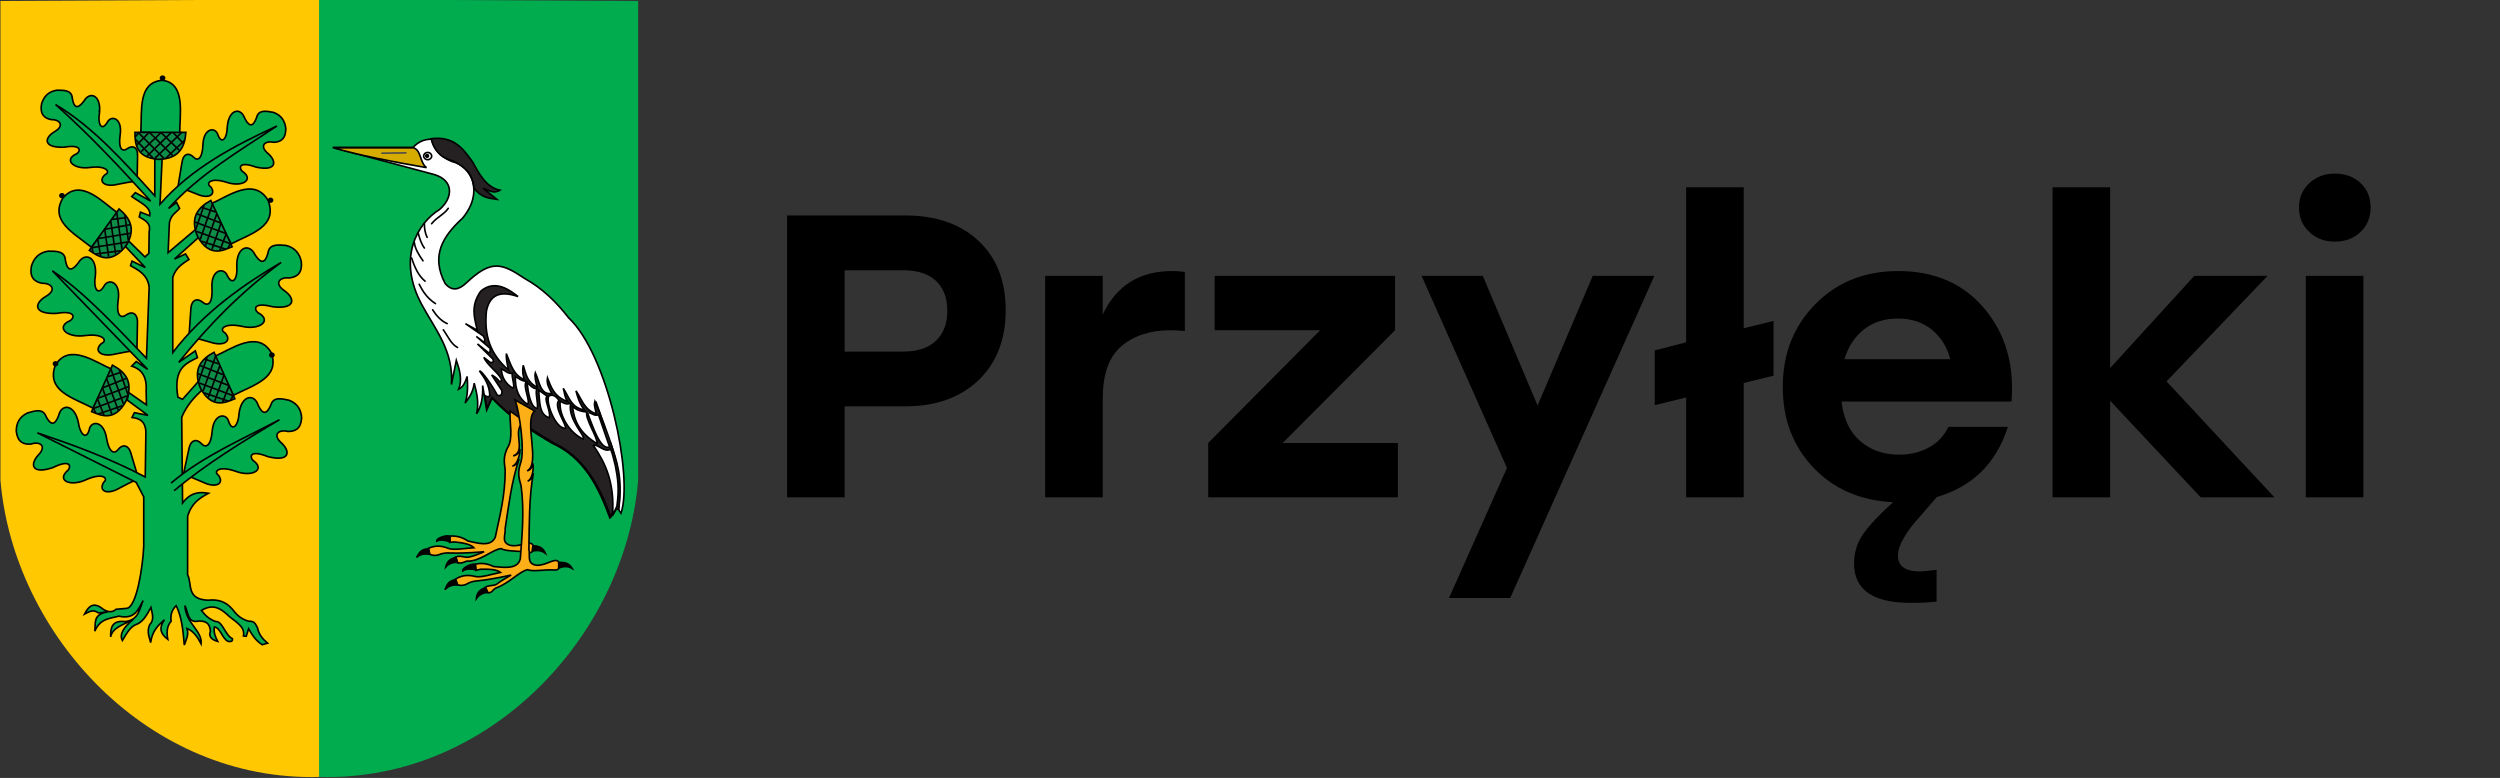 <?xml version="1.0" encoding="utf-8"?>
<!-- Generator: Adobe Illustrator 27.0.0, SVG Export Plug-In . SVG Version: 6.00 Build 0)  -->
<svg version="1.1" id="Warstwa_1" xmlns="http://www.w3.org/2000/svg" xmlns:xlink="http://www.w3.org/1999/xlink" x="0px" y="0px"
	 viewBox="0 0 1512 470.5" style="enable-background:new 0 0 1512 470.5;" xml:space="preserve">
<rect x="0" y="0" width="1512" height="470.5" fill="#333333" stroke="none"/>
<style type="text/css">
	.st0{fill:#172815;}
	.st1{fill:none;stroke:#000000;stroke-width:4;stroke-miterlimit:10;}
	.st2{fill-rule:evenodd;clip-rule:evenodd;fill:#FFC800;}
	.st3{fill-rule:evenodd;clip-rule:evenodd;fill:#00AB4E;stroke:#000000;}
	.st4{fill-rule:evenodd;clip-rule:evenodd;fill:#00AC4E;stroke:#000000;}
	.st5{fill-rule:evenodd;clip-rule:evenodd;fill:#0E8D49;stroke:#000000;}
	.st6{stroke:#000000;stroke-linecap:round;}
	.st7{fill:none;stroke:#000000;}
	.st8{fill-rule:evenodd;clip-rule:evenodd;fill:#00AC4E;}
	.st9{fill-rule:evenodd;clip-rule:evenodd;fill:#FFFFFF;stroke:#000000;}
	.st10{fill-rule:evenodd;clip-rule:evenodd;fill:#252122;stroke:#000000;}
	.st11{fill:none;stroke:#000000;stroke-linecap:round;}
	.st12{fill-rule:evenodd;clip-rule:evenodd;fill:#D6AC00;stroke:#000000;}
	.st13{fill:none;stroke:#504E4B;stroke-linecap:round;}
	.st14{fill:#FEFFFF;stroke:#000000;stroke-linecap:round;}
	.st15{fill-rule:evenodd;clip-rule:evenodd;fill:#FDAF17;stroke:#010000;}
	.st16{fill-rule:evenodd;clip-rule:evenodd;stroke:#000000;}
	.st17{fill-rule:evenodd;clip-rule:evenodd;fill:#FDAF17;stroke:#010000;stroke-miterlimit:4;}
	.st18{fill-rule:evenodd;clip-rule:evenodd;stroke:#000000;stroke-miterlimit:4;}
	.st19{fill:#FFFFFF;}
	.st20{display:none;fill:none;stroke:#FFFFFF;}
</style>
<g>
	<g id="g3342_00000000922233971503972420000016660936595855162528_" transform="translate(-752.369,0)">
		<g id="g3141_00000072274625005203306520000017227299815942351780_">
			<path id="path1334_00000052792188389831743520000004498656498479527576_" class="st2" d="M945.6-0.38L752.65,0.59v289.92
				c7.99,93.97,89.97,182.35,192.96,179.38V-0.38z"/>
			<path id="path2482_00000119801215868586339060000008744798514962667680_" class="st3" d="M835.28,109.58l0.28-15
				c0.29-6.06-3.31-6.77-6.11-4.72c-3.11,2.28-5.59,0.24-4.44-8.06c1.63-10.57-5.52-12.39-7.78-7.78c-3.48,5.78-5.89,0.86-4.72-5.56
				c1.21-10.85-5.72-13.68-9.45-7.22c-3.8,4.98-6,3.98-6.94-1.67c-0.25-5.05-4.86-5.01-9.45-5c-5.03,0.81-7.84,3.83-9.17,8.33
				c-1.1,6.05,1.5,8.57,5.83,9.45c5.15-0.19,8.55,3.71,1.67,7.5c-6.03,3.8-6.4,9.65,6.11,9.17c12.14-2.07,9.75,3.5,6.67,4.44
				c-6.76,3.6-0.42,9.33,9.45,7.78c9.77-1.19,12.17,2.99,8.61,4.44c-4.44,4.06-0.11,7.72,7.5,5.83
				C827.41,110.69,831.46,109.9,835.28,109.58z"/>
			<path id="path2486_00000118369863809766674770000016136765846900532127_" class="st3" d="M835.18,211.99l0.31-16.39
				c0.32-6.62-3.66-7.4-6.75-5.16c-3.43,2.49-6.18,0.26-4.91-8.8c1.79-11.55-6.09-13.53-8.59-8.5c-3.85,6.32-6.51,0.94-5.22-6.07
				c1.33-11.86-6.32-14.95-10.43-7.89c-4.2,5.44-6.62,4.35-7.67-1.82c-0.27-5.52-5.37-5.47-10.43-5.46
				c-5.55,0.88-8.66,4.18-10.12,9.11c-1.21,6.61,1.66,9.36,6.44,10.32c5.69-0.21,9.45,4.05,1.84,8.2
				c-6.65,4.15-7.07,10.54,6.75,10.02c13.41-2.27,10.77,3.83,7.36,4.86c-7.47,3.94-0.46,10.2,10.43,8.5
				c10.79-1.3,13.44,3.26,9.51,4.86c-4.9,4.43-0.13,8.44,8.28,6.37C826.49,213.2,830.96,212.34,835.18,211.99z"/>
			<path id="path2488_00000007400070247441769350000007274007443502041271_" class="st3" d="M836.16,289.62l-4.48-15.04
				c-1.63-6.13-5.54-5.73-7.75-2.82c-2.46,3.23-5.65,1.96-7.11-6.66c-1.7-11.04-9.58-10.64-10.43-5.35
				c-1.72,6.84-5.76,2.68-6.6-4.08c-2.22-11.19-10.21-11.87-11.96-4.28c-2.3,6.14-4.87,5.82-7.63,0.48
				c-1.86-4.96-6.57-3.49-11.25-2.07c-4.89,2.36-6.8,6.24-6.73,11.14c0.8,6.37,4.26,8.08,8.97,7.61c5.21-1.79,9.93,1.05,4.09,6.96
				c-4.96,5.65-3.48,11.6,9.17,7.25c11.77-5.82,11.09,0.48,8.23,2.37c-5.77,5.68,2.54,9.43,12.14,4.84
				c9.62-4.21,13.4-0.78,10.22,1.77c-3.25,5.41,2.34,7.73,9.53,3.5C828.46,293.15,832.35,291.12,836.16,289.62z"/>
			<path id="path2490_00000084490492522599863410000009325457773780518334_" class="st3" d="M859.96,113.26l2.44-14.8
				c0.81-6.01,4.48-6.06,6.86-3.54c2.65,2.8,5.46,1.24,5.83-7.12c0.31-10.69,7.67-11.19,9.06-6.24c2.38,6.32,5.64,1.91,5.65-4.61
				c0.78-10.89,8.1-12.42,10.59-5.4c2.84,5.59,5.18,5,7.13-0.38c1.16-4.92,5.69-4.05,10.19-3.21c4.8,1.7,7.02,5.18,7.51,9.85
				c-0.01,6.15-3.03,8.16-7.44,8.24c-5.03-1.12-9.08,2.1-2.99,7.08c5.24,4.82,4.55,10.65-7.67,7.91
				c-11.57-4.23-10.22,1.68-7.36,3.17c6,4.77-1.27,9.25-10.69,5.94c-9.4-2.94-12.51,0.74-9.27,2.82c3.63,4.79-1.28,7.61-8.43,4.38
				C867.5,115.78,863.66,114.27,859.96,113.26z"/>
			<path id="path2492_00000139992570263303650830000005683752786090019509_" class="st3" d="M866.66,203.71l1.1-16.36
				c0.25-6.62,4.28-7.06,7.17-4.56c3.21,2.77,6.13,0.79,5.64-8.35c-0.8-11.66,7.23-12.96,9.29-7.73c3.29,6.62,6.4,1.49,5.72-5.6
				c-0.31-11.93,7.58-14.35,11.07-6.97c3.72,5.78,6.23,4.9,7.8-1.16c0.74-5.47,5.82-4.99,10.86-4.55c5.46,1.35,8.27,4.91,9.31,9.94
				c0.64,6.69-2.45,9.19-7.3,9.73c-5.65-0.7-9.76,3.23-2.53,8.01c6.27,4.7,6.14,11.11-7.58,9.4c-13.17-3.4-11.06,2.89-7.75,4.21
				c7.1,4.56-0.41,10.2-11.12,7.58c-10.64-2.22-13.67,2.1-9.89,4.03c4.5,4.83-0.6,8.42-8.8,5.64
				C875.22,205.66,870.83,204.43,866.66,203.71z"/>
			<path id="path2221_00000176747216126713558000000005296049475077245851_" class="st4" d="M846,95.2l-0.03,23.21
				c-18.41-20.31-36.89-41.31-60.01-55.19c20.91,18.59,39.29,38.44,57.51,58.38l-9.25-5.1l-2.18,2.36
				c4.71,3.52,11.89,6.22,10.91,11.63l-5.64-2.18l-0.73,2.91c3.4,1.97,7.24,3.62,6,8.91l-0.18,13.09l-2.36,2.18l-9.82-9.63
				l-2.18,3.09l12.18,12.91l-8-3.82l-0.91,2.73c5.02,2.83,10.25,5.42,11.27,12.91l-1.64,43.08c-17.35-17.81-36.31-38.96-56.9-52.9
				l57.63,59.63l-6.91-4.73l-2.73,2.73c5.54,1.81,9.33,5.77,8.73,15.09l0.18,8.36l-10.73-7.45l-0.91,4.54l12.54,9.27l-8.18-1.64
				l-1.45,2.91c4.99,0.55,8.81,2.7,8.36,10.73l-0.36,25.27c-21.75-11.46-43.51-19.32-65.26-26.72l59.81,30l4.54,8.73v29.81
				c-0.54,12.73-4.36,37.24-10.36,37.63l-6.36,0.55c-2.34,2.09-4.99,1.79-7.82,0c-5.79-4.85-8.84-1.84-11.27,2.91
				c2.64-1.39,5.25-3.09,8.36-0.73l5.64-0.55c-9.36,1.39-7.05,7.08-7.82,11.63c3.45-7.92,9.27-7.56,14.54-9.09
				c9.92,2.2,11.78-4.21,14.72-9.45c-2.3,5.13-2.54,11.68-10.73,12.73c-8.53-0.92-8.94,4.02-8.91,9.27
				c0.96-5.66,8.17-7.58,13.63-10.54c-5.76,4.69-8.53,9-6.54,12.73c2.51-4.11,4.72-8.68,9.09-10c4.07-1.99,5.96-6.16,8.18-10
				c0.82,3.72,2.18,7.57-0.73,10.36c-1.97,4.35-0.18,7.45,0.55,10.91c0.92-7.09,4.59-10.52,8.36-13.82c-4.03,5.7-1.65,8.99,2,11.82
				c-0.69-4.02-0.68-7.85,2-10.91c-0.56-4.21,0.75-7.18,3.09-9.45c3.57,7.29,4.16,15.58,4.91,23.81c1.01-3.15,2.88-5.95,1.64-10
				c4.04,1.6,6.42,5.28,8.54,9.27c0.7-8.14-9.22-12.12-9.82-23.09c2.08,3.99,1.6,11.02,8.54,9.27c5.59-0.03,6.58,2.86,6.91,6.18
				c-1.27,3.42,0.8,5.17,4.36,6.18c-1.4-2.7-2.54-5.55-2-8.73c3.55,0.25,4.96,7.42,8.36,8.73c1.6,0.21,2.86,0.07,2.55-1.64
				c-4.37-2.05-5.98-10.66-10-10.36c-4.08-1.36-6.57-3.92-8.73-6.73c6.92-4.15,11.21-1.29,15.27,2.18
				c4.02,4.16,11.38,6.93,10.18,13.27l1.64,0.18l1.45-4.54c1.97,3.36,3.86,6.74,8.18,9.63l3.27-0.91c-3.1-2.59-5.32-5.53-6-9.09
				c-1.09-2-1.6-4.49-5.45-4.18c-5.13-1.5-7.54-4.35-9.82-7.27c-3.88-4.65-8.91-6.13-14.72-5.45c-13.33-0.55-9.46-9.69-12.36-15.45
				l0.04-35.35c2.43-8.16,7.48-11.09,12.6-13.88c-5.5-0.99-10.86-0.57-15.68,5.91l-0.51-51.93c3.33-7.75,7.93-12.32,12.6-16.71
				l-2.31-5.14l-9.77,11.05l-2.83-1.29c-2.89-17.54,4.74-20.34,11.83-23.91l-1.29-4.11l-10.03,6.94
				c17.61-21.96,37.51-42.56,61.96-60.42c-21.94,12.85-46.85,30.04-65.56,54.5v-45.5c1.86-5.92,5.92-8.18,9.77-10.8l-2.06-3.34
				l-6.68,3.09l15.17-13.63l-2.31-4.37l-16.71,14.14l0.77-18c0.97-5.08,3.97-6.11,6.17-8.74l-1.8-3.6l-4.88,3.6
				c18.46-20.5,42.54-34.58,65.56-49.88c-26.36,12.21-51.78,25.63-70.7,47.3l1.29-28.28L846,95.2z"/>
			<path id="path2494_00000058583728341857741460000005225277281787518896_" class="st3" d="M863.29,287.01l3.3-15.35
				c1.15-6.24,5.08-6.14,7.51-3.42c2.7,3.03,5.78,1.52,6.57-7.19c0.83-11.14,8.72-11.36,9.98-6.15c2.25,6.69,5.95,2.22,6.26-4.58
				c1.34-11.33,9.25-12.63,11.59-5.2c2.78,5.94,5.31,5.42,7.65-0.11c1.47-5.09,6.27-3.99,11.06-2.94c5.06,1.97,7.27,5.69,7.58,10.58
				c-0.3,6.41-3.62,8.39-8.35,8.29c-5.33-1.37-9.82,1.83-3.53,7.26c5.38,5.24,4.38,11.29-8.57,7.95
				c-12.18-4.88-11.02,1.34-8.02,3.01c6.2,5.21-1.79,9.6-11.72,5.77c-9.92-3.44-13.42,0.27-10.05,2.56
				c3.66,5.14-1.73,7.89-9.23,4.23C871.25,289.93,867.21,288.21,863.29,287.01z"/>
			<path id="path2225_00000062895593215329301270000008387235004557405321_" class="st4" d="M855.85,292.15
				c19.32-16.32,43.05-26.45,65.56-38.31c-22.54,13.28-44.6,26.94-63.76,42.93"/>
			<path id="path2293_00000139991257744507697680000010204533150713123472_" class="st3" d="M837.55,80.01l23.52,0.74
				c-0.15-10.89,4.03-30.58-10.65-32.19C835.91,50,838.25,66.01,837.55,80.01z"/>
			<path id="path2227_00000040534167592169025460000010704837289123726765_" class="st5" d="M833.99,80.04h30.8
				c-0.62,8.6-3.78,16.03-16.57,16.37C833.59,95.25,834.21,85.71,833.99,80.04z"/>
			<path id="path2229_00000107558956612078871770000000756515805793238681_" class="st5" d="M857.2,80.26l5.98,6.48"/>
			<path id="path2231_00000168086047345145204660000017552718823544917649_" class="st5" d="M849.91,80.31l11.03,10.7"/>
			<path id="path2233_00000016033528624865197200000008493106135445836714_" class="st5" d="M842.57,79.84l14.41,14.41"/>
			<path id="path2235_00000026867748174728676560000012941071552268743336_" class="st5" d="M835.97,80.11l15.56,15.72"/>
			<path id="path2239_00000168826622488006862940000004593325962834979244_" class="st5" d="M834.18,84.13l10.72,11.5"/>
			<path id="path2241_00000132782003683833620850000010901626615663581584_" class="st5" d="M862.52,79.85l-16.48,15.88"/>
			<path id="path2243_00000170978758344502490110000007351979121916970140_" class="st5" d="M856.01,80.09l-14.72,14.32"/>
			<path id="path2245_00000116194802320093835510000009360050892882819751_" class="st5" d="M849.84,80.09l-12.15,11.65"/>
			<path id="path2247_00000154405492129651631340000001625256784210561924_" class="st5" d="M842.76,79.84l-7.8,7.99"/>
			<path id="path2249_00000172432550442249936320000000272041447724061111_" class="st5" d="M836.28,80.2l-2.29,2.77"/>
			<path id="path2291_00000115496643033280079260000005321975587834799789_" class="st5" d="M863.81,85.04l-11.31,10.8"/>
			<path id="path2295_00000144313432410695488060000003873327316857689475_" class="st6" d="M851.92,47.2
				c0,0.62-0.55,1.11-1.24,1.11s-1.24-0.5-1.24-1.11c0-0.62,0.55-1.11,1.24-1.11S851.92,46.59,851.92,47.2z"/>
			<path id="path2316_00000134251042116706615810000009331417354776840351_" class="st3" d="M807.69,149.56l15.85-20.77
				c-8.95-6.21-22.24-21.45-33.07-9.15C782.23,133.56,796.76,140.78,807.69,149.56z"/>
			<g id="g3070_00000138545606398605061140000015933071949970675593_">
				<path id="path2320_00000083090290732728498620000016503705359370153111_" class="st5" d="M806.41,151.41l17.96-25.02
					c6.62,5.52,10.81,12.42,3.64,23.01C818.53,160.6,811.14,154.54,806.41,151.41z"/>
				<path id="path2322_00000122692699696752107760000005245661178664834206_" class="st5" d="M820.12,132.69l8.75-1.08"/>
				<path id="path2324_00000173141406683559744040000000814713829256470162_" class="st5" d="M815.91,138.63l15.13-2.72"/>
				<path id="path2326_00000131328277897842536170000009355847101874010043_" class="st5" d="M811.25,144.33l20.1-3.3"/>
				<path id="path2328_00000103976092206234451200000015279555470791312061_" class="st5" d="M807.62,149.84l21.84-3.47"/>
				<path id="path2332_00000101097069906248008560000000372883624450161820_" class="st5" d="M809.85,153.64l15.59-2"/>
				<path id="path2334_00000032634510957545691210000000908338626510394034_" class="st5" d="M822.9,128.12l3.29,22.65"/>
				<path id="path2336_00000158030832364036613100000015303700035495870336_" class="st5" d="M819.29,133.55l3.05,20.31"/>
				<path id="path2338_00000142162155729278855690000009858055778696064406_" class="st5" d="M815.69,138.56l2.38,16.66"/>
				<path id="path2340_00000177449924670884735400000005134775228990077059_" class="st5" d="M811.37,144.17l1.95,10.99"/>
				<path id="path2342_00000031901836345812694450000006923719879996265653_" class="st5" d="M807.87,149.64l0.91,3.47"/>
				<path id="path2344_00000075859786914084265900000005139304065979958207_" class="st5" d="M827.86,130.1l2.17,15.49"/>
			</g>
			<path id="path2348_00000003824115511314631730000012517018070781525943_" class="st3" d="M892.14,147.5l-12.25-24.2
				c10.03-4.29,25.96-16.68,34.66-2.05C920.38,136.95,904.6,141.06,892.14,147.5z"/>
			<path id="path2352_00000024700966301152152110000014824473139893310889_" class="st5" d="M892.76,149.22l-12.88-27.98
				c-7.55,4.16-12.98,10.14-7.94,21.9C879.11,155.94,887.52,151.39,892.76,149.22z"/>
			<path id="path2354_00000039850884461826495870000003582905550477694610_" class="st5" d="M882.86,128.23l-8.39-2.72"/>
			<path id="path2356_00000128448008247092480570000012331823596863622023_" class="st5" d="M885.86,134.87l-14.33-5.54"/>
			<path id="path2358_00000157995529806906045100000013823164926380867517_" class="st5" d="M889.35,141.35l-19.11-7.06"/>
			<path id="path2360_00000136377649339972167200000013781103322820637859_" class="st5" d="M891.87,147.45l-20.78-7.56"/>
			<path id="path2364_00000083792553222331170220000009913099657598378641_" class="st5" d="M888.96,150.75l-14.93-4.93"/>
			<path id="path2366_00000138539251588140206470000009965314295356019842_" class="st5" d="M881,123.22l-7.54,21.62"/>
			<path id="path2368_00000109005607878760107530000009404755687854402481_" class="st5" d="M883.51,129.24l-6.86,19.36"/>
			<path id="path2370_00000029745106037273590090000010201421690783065000_" class="st5" d="M886.09,134.84l-5.5,15.91"/>
			<path id="path2372_00000012439785645854329280000007480248753747373247_" class="st5" d="M889.27,141.17l-4,10.42"/>
			<path id="path2374_00000168107311494192796550000000541554118332455304_" class="st5" d="M891.66,147.2l-1.55,3.24"/>
			<path id="path2376_00000114072372438149918720000007956055436743038633_" class="st5" d="M875.75,124.22l-5.08,14.79"/>
			<path id="path2380_00000123440068413926162670000009118392142650317464_" class="st3" d="M893.56,239.04l-11.49-23.47
				c10.03-4.25,26.13-16.43,34.35-2.25C921.78,228.57,906.06,232.68,893.56,239.04z"/>
			<g id="g3126_00000043421439741033011720000009216730162241248901_">
				<path id="path2384_00000110467270830940004130000013781237097018874015_" class="st5" d="M894.41,241.16l-12.6-28.1
					c-7.59,4.08-13.08,10.01-8.16,21.82C880.7,247.75,889.15,243.28,894.41,241.16z"/>
				<path id="path2386_00000022555176471561361550000002737187231534455194_" class="st5" d="M884.71,220.08l-8.36-2.81"/>
				<path id="path2388_00000154397267459232876860000016742197428993702836_" class="st5" d="M887.65,226.74l-14.28-5.68"/>
				<path id="path2390_00000003808613610238031790000014605570119370743692_" class="st5" d="M891.08,233.26l-19.04-7.25"/>
				<path id="path2392_00000121970988086638650320000010455569519104213406_" class="st5" d="M893.54,239.38l-20.71-7.76"/>
				<path id="path2396_00000031929445478975946290000016984542136839784605_" class="st5" d="M890.6,242.66l-14.88-5.08"/>
				<path id="path2398_00000167362978994481752660000017457571293153356975_" class="st5" d="M882.9,215.05l-7.75,21.54"/>
				<path id="path2400_00000031902696339726541690000015572333713092701868_" class="st5" d="M885.36,221.09l-7.05,19.29"/>
				<path id="path2402_00000166674454599664736450000017475226296906697122_" class="st5" d="M887.88,226.72l-5.66,15.85"/>
				<path id="path2404_00000055679841576534522050000016317178201282036611_" class="st5" d="M891,233.08l-4.1,10.39"/>
				<path id="path2406_00000070112416895525932670000011233312302246100412_" class="st5" d="M893.33,239.14l-1.59,3.22"/>
				<path id="path2408_00000083085352831992528750000006695739345251938230_" class="st5" d="M877.65,216l-5.22,14.74"/>
			</g>
			<path id="path2444_00000013167970039868560830000018269766420456106421_" class="st3" d="M808.62,246.82l11.49-23.47
				c-10.03-4.25-26.13-16.43-34.35-2.25C780.4,236.35,796.12,240.46,808.62,246.82z"/>
			<g id="g3098_00000029015247774383141680000005014600467189960330_">
				<path id="path2448_00000122696889335988499930000008580123083174576274_" class="st5" d="M807.77,248.94l12.6-28.1
					c7.59,4.08,13.08,10.01,8.16,21.82C821.48,255.53,813.03,251.06,807.77,248.94z"/>
				<path id="path2450_00000028282681346539417520000017083966250022342845_" class="st5" d="M817.46,227.85l8.36-2.81"/>
				<path id="path2452_00000108989679012730997530000012280327358559980693_" class="st5" d="M814.53,234.52l14.28-5.68"/>
				<path id="path2454_00000039830323905492673510000013858393217427662244_" class="st5" d="M811.1,241.04l19.04-7.25"/>
				<path id="path2456_00000057121395614703575820000001744286831554654652_" class="st5" d="M808.64,247.16l20.71-7.76"/>
				<path id="path2460_00000131355527726163633970000012701070687632432570_" class="st5" d="M811.58,250.44l14.88-5.08"/>
				<path id="path2462_00000093857702919284891820000016761471949709770156_" class="st5" d="M819.27,222.83l7.75,21.54"/>
				<path id="path2464_00000005264850553999909250000010553927553627244216_" class="st5" d="M816.82,228.87l7.05,19.29"/>
				<path id="path2466_00000157994349386042996580000018384929293348432000_" class="st5" d="M814.3,234.5l5.66,15.85"/>
				<path id="path2468_00000119108346131683065040000005981661722235535016_" class="st5" d="M811.18,240.86l4.1,10.39"/>
				<path id="path2470_00000147181778650965086080000002769217028310115221_" class="st5" d="M808.85,246.92l1.59,3.22"/>
				<path id="path2472_00000168100681791234654300000016529684821004204702_" class="st5" d="M824.53,223.78l5.22,14.74"/>
			</g>
			<path id="path2474_00000033365122332868061110000011472633811716265649_" class="st6" d="M917.2,121.1
				c0,0.62-0.55,1.11-1.24,1.11c-0.68,0-1.24-0.5-1.24-1.11s0.55-1.11,1.24-1.11C916.64,119.98,917.2,120.48,917.2,121.1z"/>
			<path id="path2476_00000166634157334677020870000004347898208728195762_" class="st6" d="M791.08,118.32
				c0,0.62-0.55,1.11-1.24,1.11s-1.24-0.5-1.24-1.11s0.55-1.11,1.24-1.11S791.08,117.7,791.08,118.32z"/>
			<path id="path2478_00000126318076657646545250000017352779120215014579_" class="st6" d="M787.19,219.99
				c0,0.62-0.55,1.11-1.24,1.11s-1.24-0.5-1.24-1.11c0-0.62,0.55-1.11,1.24-1.11S787.19,219.38,787.19,219.99z"/>
			<path id="path2480_00000137132109225150199920000006449742196078410172_" class="st6" d="M918.03,214.71
				c0,0.62-0.55,1.11-1.24,1.11s-1.24-0.5-1.24-1.11c0-0.62,0.55-1.11,1.24-1.11S918.03,214.1,918.03,214.71z"/>
			<path id="path2484_00000032615264437616558270000018151458524415752125_" class="st7" d="M812.22,67.35h-0.28"/>
		</g>
		<g id="g3300_00000098920089370201143340000007261282405814799248_">
			<path id="path2209_00000074400546137462222790000006053500020181834679_" class="st8" d="M945.37-0.38l192.96,0.97v289.92
				c-7.99,93.97-89.97,182.35-192.96,179.38V-0.38z"/>
			<g id="g3233_00000049191603959989288660000005513822462341266360_">
				<g id="g2640_00000162327768189937315350000004450707870733200317_" transform="translate(750.183,0)">
					<path id="path2594_00000096781857227065727370000006972450923822527414_" class="st9" d="M275.21,232.58
						c1.43-20.33-9.86-33.39-17.91-48.3c-15.17-28.08-2.66-49.32,10.67-57.53c8.04-6.84,9.1-17.46-3.08-21.17l-61.51-16.46h48.66
						c2.58-2.84,6.23-5.01,11.22-4.95c0.99,5.15,4.39,10.23,12.12,13.46c12.22,2.72,19.58,18.83,6.51,34.37
						c-11.7,10.67-19.35,22.55-10.49,39.44c4.28,5.08,8.56,3.69,12.84-0.36c15.19-14.32,21.42-11.93,35.46-2.53
						c10,5.53,18.78,13.77,26.33,23.59c23.82,22.17,39.19,96.16,31.74,118.24c-0.66-0.92-1.48-1.64-1.41-3.48
						c3.24-24.13-6.88-43.59-13.85-64.15c7.37,21.1,15.57,42.08,12.42,64.76c-1.65,3.71-2.74,4.62-3.87,5.7
						c-7.04-19.03-15.59-36.42-35.03-45.21c-13.1-7.75-25.83-15.79-36.25-27.29l-3.26,7.33l-2.44-14.87
						c0.28,6.7-0.69,12.57-3.67,17.11c1.52-6.18,0.28-12.35-1.43-18.53c-0.73,5.85-3.2,8.79-5.5,12.02
						c1.7-5.04,1.68-10.51,1.22-16.09c-1.07,3.41-2.41,6.48-5.09,7.74c2.26-5.84,0.59-11.68-1.43-17.51L275.21,232.58z"/>
					<path id="path2596_00000078728262795732221460000011536452748259175077_" class="st10" d="M262.94,83.89
						c13.81-1.76,19.43,6.19,25.05,14.05c3.7,6.58,7.97,15.3,16.5,17.11c-3.8,2.42-6.89-0.12-10.18-1.22l8.35,6.72
						c-4.78-0.65-9.59-1.01-13.85-6.92c-0.51-8.21-5.63-12.95-12.63-16.29C268.11,95.29,264.51,90.27,262.94,83.89z"/>
					<path id="path2604_00000085230238580391543990000002839717518645987984_" class="st10" d="M365.11,250.34l-3.14-7.57
						c-0.49,1.72-0.36,2.34,0.86,7.48c-7.37-2.28-8.76-8.84-12.29-13.86c0.99,3.77,2.05,7.55,5.11,11.61
						c-8.05-1.54-9.03-7.32-12.8-13.14c0.91,2.88,0.69,5.19,2.72,8.06c-8.37-2.96-10.05-8.79-12.29-14.39
						c-0.7,4.03,1.34,6.49,2.61,9.4c-6.94,1.27-7.44-7.13-9.93-12.54c-0.6,2.16,0.28,5.51,1.15,8.84c-6.2-3.14-6.81-7.87-8.47-13.29
						c-0.44,2.52-0.57,5.21,0.78,8.63c-6.59-2.3-8.44-9.34-10.99-15.69c-0.18,2.96,0.25,5.05,1.33,9.96
						c-11.14-9.7-14.9-20.9-13.37-35.85c2.04-9.76,8.32-12.36,19.09-8.63c-4.57-3.61-13.88-10.79-22.56-3.21
						c-6.27,8.83-3.84,16.22-2.02,23.61l-7.22-4.01l10.81,7.46c1.3,2.04,0.89,2.94,0.52,3.88l-4.76-3.63l8.39,7.25
						c0.05,1.68-0.05,3.07-1.13,2.49l-6.57-5.21l9.29,9.07c0.92,2-0.23,2.12-1.36,2.27l-4.08-3.17c2.17,4.72,7.83,8.34,10.43,12.69
						c0.59,1.35,0.01,1.82-0.91,2.04c-1.59-2.33-3.17-3.24-4.76-4.08l6.12,9.29c0.44,2.84-0.68,3.53-2.72,2.95
						c-2.53-5.27-10.1-15.75-10.65-14.51c3.02,4.13,5.91,8.36,6.12,14.73c-0.83,1.09-2.09,0.59-2.92,0l1.16,7.73l3.07-6.57
						c4.34,4.32,8.88,8.5,13.79,12.44c2.94,2.23,4.12,2.55,7.08,4.79l16.77,10.45c16.94,7.56,27.61,25.34,33.9,43.97
						c1.12-1.11,2.1-2.42,2.84-4.11c-0.71,0.27,2.79,0.34,2.35-0.74c2.29-18.32-0.95-27.98-5.37-40.36
						C371.09,266.88,365.61,252.82,365.11,250.34z"/>
					<path id="path2606_00000092441412964837965000000000781232717230413196_" class="st11" d="M273.28,125.99
						c-2.34,3.61-6.64,5.11-10.06,9.31"/>
					<path id="path2608_00000106838522558679811540000011099271728746251698_" class="st11" d="M258.84,135.18
						c-0.02,3.36,0.58,6.11,1.67,8.35"/>
					<path id="path2610_00000071527967458946650950000005902387946395204520_" class="st11" d="M255.08,140.81
						c0.85,3.26,1.81,6.47,3.76,9.19"/>
					<path id="path2612_00000123400701571350656780000009565896913579487410_" class="st11" d="M252.78,146.66
						c0.4,3.69,2.62,7.38,5.22,11.07"/>
					<path id="path2616_00000148654333509068108000000015298318741321589430_" class="st11" d="M251.11,156.05
						c1.87,5.51,4.07,10.68,8.14,13.99"/>
					<path id="path2618_00000091707995436175019430000003835860833029466029_" class="st11" d="M255.71,171.92
						c2.17,4.34,4.88,8.46,9.81,11.69"/>
					<path id="path2620_00000109024211692474743330000000024770316050792892_" class="st11" d="M263.85,187.37
						c2.41,3.8,5.24,6.77,8.77,8.35"/>
					<path id="path2622_00000077320354587889139300000015506323247128391613_" class="st11" d="M270.32,199.48
						c2.71,3.83,4.84,8.83,8.56,10.65"/>
					<path id="path2624_00000072253457058661768550000008858909238984358564_" class="st9" d="M305.4,223.07
						c0.19,4.91,2.47,9.08,6.93,11.71c1.7-0.95-1.06-6.99-0.19-9.07C309.64,226.42,307.65,224.03,305.4,223.07z"/>
					<path id="path2626_00000168826125465774485390000009046348606166237117_" class="st9" d="M313.89,227.67
						c-0.29,7.91,2.19,13.49,7.31,16.85c2.08-1.8-3.1-10.88-0.64-13.87C317.71,230.49,315.93,228.91,313.89,227.67z"/>
					<path id="path2628_00000064323928960764779600000002869338915286830743_" class="st9" d="M320.93,231.22
						c0.72,6.52,2.15,15.13,6.09,15.84c1.08-2.94-1.81-11.09,0.27-11.78C324.11,234.99,322.76,232.86,320.93,231.22z"/>
					<path id="path2630_00000161595791108797924180000014621534832063395516_" class="st9" d="M327.97,235.96l5.55,3.93
						c-3.24,0.14,1.94,8.52,0.95,12.73C328.02,251.06,328.68,242.4,327.97,235.96z"/>
					<path id="path2632_00000044865428410303802390000007512310484211941518_" class="st9" d="M334.06,239.61
						c2.29-1.49,4.3-0.02,6.23,2.44c-3.63,3.81,4.52,14.45,3.93,17.06C337.75,259.14,332.17,242.84,334.06,239.61z"/>
					<path id="path2634_00000029749169549572700800000000971915365255061662_" class="st9" d="M340.97,242.59
						c-0.88,8.46,5.56,19.18,13.94,23.01c1.85-1.66-9.55-11.82-7.58-21.66C345.78,244.07,345.21,245.16,340.97,242.59z"/>
					<path id="path2636_00000000945578737520330720000015097709269889077667_" class="st9" d="M348.41,245.7
						c2.93,2.85,5.87,3.12,8.8,3.52c-1.71,3.23,6.89,16.12,6.09,19.09C352.97,262.13,349.38,254.77,348.41,245.7z"/>
					<path id="path2638_00000168804215226665840190000017371308110067563432_" class="st9" d="M358.16,249.36
						c2.05,0.81,4.24,2.54,5.96,1.35l6.77,19.63c-5.77,2.28-10.45-13.3-13.4-20.71"/>
					<path id="path2592_00000039111835524502231180000017654742771357421733_" class="st12" d="M203.94,89.43h48.46
						c4.72,1.78,3.57,8.8,7.73,11.94C239.17,97.79,219.62,93.96,203.94,89.43z"/>
					<path id="path2598_00000016791339898106399110000014767268275095224476_" class="st13" d="M233.21,92.65l14.46-0.2"/>
					<path id="path2600_00000041983666085223460240000011382556477352989341_" class="st14" d="M263.26,94.38
						c0,1.22-1.08,2.2-2.42,2.2s-2.42-0.99-2.42-2.2c0-1.22,1.08-2.2,2.42-2.2S263.26,93.17,263.26,94.38z"/>
					<path id="path2602_00000058577250839651747110000011792222645120819846_" class="st6" d="M261.31,94.28
						c0,0.45-0.36,0.81-0.81,0.81s-0.81-0.36-0.81-0.81s0.36-0.81,0.81-0.81S261.31,93.83,261.31,94.28L261.31,94.28z"/>
				</g>
				<path id="path3231_00000067197545341182772280000014791809573829449372_" class="st9" d="M1111.29,269.47
					c2.28-1.4,6.86,4.71,10.35,2.11c1.28,2.94,2.03,6.83,2.89,10.04c1.47,7.79,2.48,13.71,0.93,24.61l-2.65,5.61
					C1124.27,291.91,1118.46,279.95,1111.29,269.47z"/>
			</g>
			<g id="g3281_00000040560571450117655400000008049558110083341726_" transform="translate(755.093,0)">
				<path id="path3261_00000036950363287318697380000006505176111052891833_" class="st15" d="M305.78,248.61l9.21,6.5
					c-9.37,3.83,1.41,17.55-7.32,20.6c1.49-0.25,2.94-0.84,4.07-4.07c0.03,4.47-2.04,9.69-4.61,10.3c3.44-1.15,3-2.71,4.07-4.34
					c-4.67,14.27-6.24,28.09-8.4,42.01c0.4,4-2.79,8.73,3.48,10.32c5.91,0.92,11.39-3.3,13.33-0.3l-0.54,4.07
					c-1.57,1.26-3.05,0.1-7.08-0.17c-4.31-0.29-9.63-0.42-11.62-1.73c-5.36,0.47-12.78,8.03-20.87,7.59
					c-2.01,0.74-3.05,1.43-5.43,1.05l-1.16-3.59c3-1.14,5.24,0.55,7.81,0.1c2.99-0.53,6.04-1.92,9.35-3.24
					c-21.89,1.73-20.35-0.08-25.82,1.21c-2.53,1.18-4.89,1.36-7.05,0.27l-0.86-3.55c3.42-1.56,7.22-1.93,11.78-0.1
					c3.15,1.47,10.43,0.06,15.76-0.29c-1.93-2.07-6.38-2.93-11.69-3.5l-2.98,0.27l0.27-3.79c3.31-0.2,6.81,0.31,10.84,2.98
					c5.06,1,13.89,4.11,16.53-2.44c2.69-12.85,6.02-25.06,5.96-40.65c-0.69-4.97-1.11-7.95,1.35-13.21
					C307.96,265.35,305.29,255.5,305.78,248.61z"/>
				<path id="path3263_00000093855115899299816320000008349514860264068489_" class="st16" d="M269.44,324.56
					c-1-1.43-8.18,0.64-8.1,2.72c2.57-1.27,5.33-0.48,8.1,0.37V324.56z"/>
				<path id="path3265_00000036969703190840685720000003924957933549280164_" class="st16" d="M256.48,331.92l0.59,3.31
					c-4.01-0.63-6.21,0.4-7.88,1.91C250.71,334.8,251.58,332.02,256.48,331.92z"/>
				<path id="path3267_00000179612478759788913330000005496055298526491296_" class="st16" d="M272.97,337.08
					c-4.28,1.08-5.44,3.31-6.04,5.74c1.86-2,4.23-2.88,7.07-2.72L272.97,337.08z"/>
				<path id="path3269_00000065763921337790959340000009590204978975538055_" class="st16" d="M320.12,330.08
					c4.41,0.27,5.96,2.25,6.99,4.53c-2.2-1.62-4.69-2.05-7.45-1.38L320.12,330.08z"/>
			</g>
			
				<g id="g3288_00000069384444602388430530000011849079763340076175_" transform="matrix(0.991,-0.134,0.134,0.991,705.187,101.086)">
				<path id="path3290_00000081644565722023664510000000709865104634923681_" class="st17" d="M336.63,187.65l10.77,8.14
					c-7.42,5.16-0.58,32.25-9.31,35.29c1.49-0.25,2.94-0.84,4.07-4.07c0.03,4.47-2.04,9.69-4.61,10.3c3.44-1.15,3-2.71,4.07-4.34
					c-4.67,14.27-6.67,31.26-8.83,45.17c0.4,4-2.79,8.73,3.48,10.32c5.91,0.92,11.39-3.3,13.33-0.3l-0.54,4.07
					c-1.57,1.26-3.05,0.1-7.08-0.17c-4.31-0.29-9.63-0.42-11.62-1.73c-5.36,0.47-12.02,6.66-20.53,8.43
					c-2.01,0.74-2.64,2.62-5.03,2.23l-1.16-3.59c3-1.14,5.15,0.21,7.41-1.09c2.42-1.4,5.7-2.76,9.01-4.08
					c-21.89,1.73-20.35-0.08-25.82,1.21c-2.53,1.18-4.89,1.36-7.05,0.27l-0.86-3.55c3.42-1.56,7.22-1.93,11.78-0.1
					c3.15,1.47,10.43,0.06,15.76-0.29c-1.93-2.07-6.38-2.93-11.69-3.5l-2.98,0.27l0.27-3.79c3.31-0.2,6.81,0.31,10.84,2.98
					c5.06,1,13.89,4.11,16.53-2.44c2.69-12.85,6.45-28.22,6.39-43.81c-0.69-4.97-1.11-7.95,1.35-13.21
					C338.57,219.33,338.19,195.17,336.63,187.65z"/>
				<path id="path3292_00000116924012158752571930000002870057234950534815_" class="st18" d="M299.43,283.1
					c-1-1.43-8.18,0.64-8.1,2.72c2.57-1.27,5.33-0.48,8.1,0.37V283.1z"/>
				<path id="path3294_00000144296164117341527550000018272499878230558869_" class="st18" d="M286.47,290.46l0.59,3.31
					c-4.01-0.63-6.21,0.4-7.88,1.91C280.7,293.34,281.57,290.56,286.47,290.46z"/>
				<path id="path3296_00000175312741911053983220000006723652569837806740_" class="st18" d="M303.36,297.71
					c-4.28,1.08-5.44,3.31-6.04,5.74c1.86-2,4.23-2.88,7.07-2.72L303.36,297.71z"/>
				<path id="path3298_00000161629441015902691800000015281577092546921397_" class="st18" d="M350.11,288.62
					c4.41,0.27,5.96,2.25,6.99,4.53c-2.2-1.62-4.69-2.05-7.45-1.38L350.11,288.62z"/>
			</g>
		</g>
	</g>
</g>
<g>
	<path d="M547.6,130.32c18.51,0,33.24,5.11,44.2,15.34c10.96,10.23,16.44,24.19,16.44,41.89c0,17.86-5.52,32.02-16.56,42.49
		c-11.04,10.47-25.73,15.71-44.08,15.71h-36.77v55.04h-34.82V130.32H547.6z M546.14,212.63c8.77,0,15.42-2.19,19.97-6.58
		c4.54-4.38,6.82-10.39,6.82-18.02c0-7.79-2.28-13.84-6.82-18.14c-4.55-4.3-11.2-6.45-19.97-6.45h-35.31v49.19H546.14z"/>
	<path d="M708.81,163.93c2.27,0,4.87,0.16,7.79,0.49v35.8c-3.57-0.32-6.42-0.49-8.52-0.49c-12.34,0-22.28,3.21-29.83,9.62
		c-7.55,6.42-11.32,17.01-11.32,31.78v59.66H632.1V166.85h34.82v23.38C675.2,172.69,689.17,163.93,708.81,163.93z"/>
	<path d="M775.78,267.91h69.65v32.88h-114.7v-32.88l67.7-68.19h-63.8v-32.88h109.1v32.88L775.78,267.91z"/>
	<path d="M963.29,166.85h37.26l-87.18,194.82h-37.02l35.07-78.66l-51.63-116.16h37.02l33.12,78.41L963.29,166.85z"/>
	<path d="M1072.62,194.12v33.12l-18.02,4.38v69.16h-34.82v-60.39l-18.99,4.63V211.9l18.99-4.87v-93.76h34.82v85.23L1072.62,194.12z"
		/>
	<path d="M1148.12,163.93c21.92,0,39.24,7.55,51.99,22.65c12.74,15.1,18.22,33.85,16.44,56.25h-102.77
		c1.13,10.39,4.87,18.35,11.2,23.87c6.33,5.52,14.2,8.28,23.62,8.28c6.82,0,12.91-1.5,18.26-4.51c5.36-3,9.17-7.1,11.45-12.3h36.04
		c-6.98,22.08-21.51,36.28-43.59,42.62h0.49c-6.66,7.63-11.2,12.86-13.64,15.71c-2.44,2.84-4.67,6.09-6.7,9.74
		c-2.03,3.65-3.04,6.86-3.04,9.62c0,6.49,4.38,9.74,13.15,9.74c1.62,0,5.03-0.33,10.23-0.97v19.24c-4.38,0.49-9.66,0.73-15.83,0.73
		c-22.73,0-34.09-7.96-34.09-23.86c0-6.66,1.91-12.66,5.72-18.02c3.81-5.36,9.78-11.69,17.9-18.99
		c-19.81-0.97-35.88-7.95-48.22-20.94c-12.34-12.99-18.51-29.22-18.51-48.7c0-20.13,6.58-36.85,19.73-50.17
		C1111.1,170.59,1127.82,163.93,1148.12,163.93z M1147.87,192.66c-8.28,0-15.18,2.23-20.7,6.7c-5.52,4.47-9.42,10.43-11.69,17.9
		h64.05c-1.95-7.47-5.68-13.43-11.2-17.9C1162.81,194.9,1155.99,192.66,1147.87,192.66z"/>
	<path d="M1375.56,300.79H1331l-54.79-58.44v58.44h-34.82V113.27h34.82v109.34l50.9-55.77h44.32l-61.12,63.8L1375.56,300.79z"/>
	<path d="M1412.09,104.99c6.33,0,11.53,1.91,15.58,5.72c4.06,3.82,6.09,8.73,6.09,14.73c0,6.01-2.03,10.96-6.09,14.85
		c-4.06,3.9-9.25,5.84-15.58,5.84c-6.17,0-11.32-1.95-15.46-5.84c-4.14-3.9-6.21-8.85-6.21-14.85c0-5.84,2.07-10.71,6.21-14.61
		C1400.76,106.94,1405.91,104.99,1412.09,104.99z M1394.55,300.79V166.85h34.82v133.94H1394.55z"/>
</g>
</svg>
